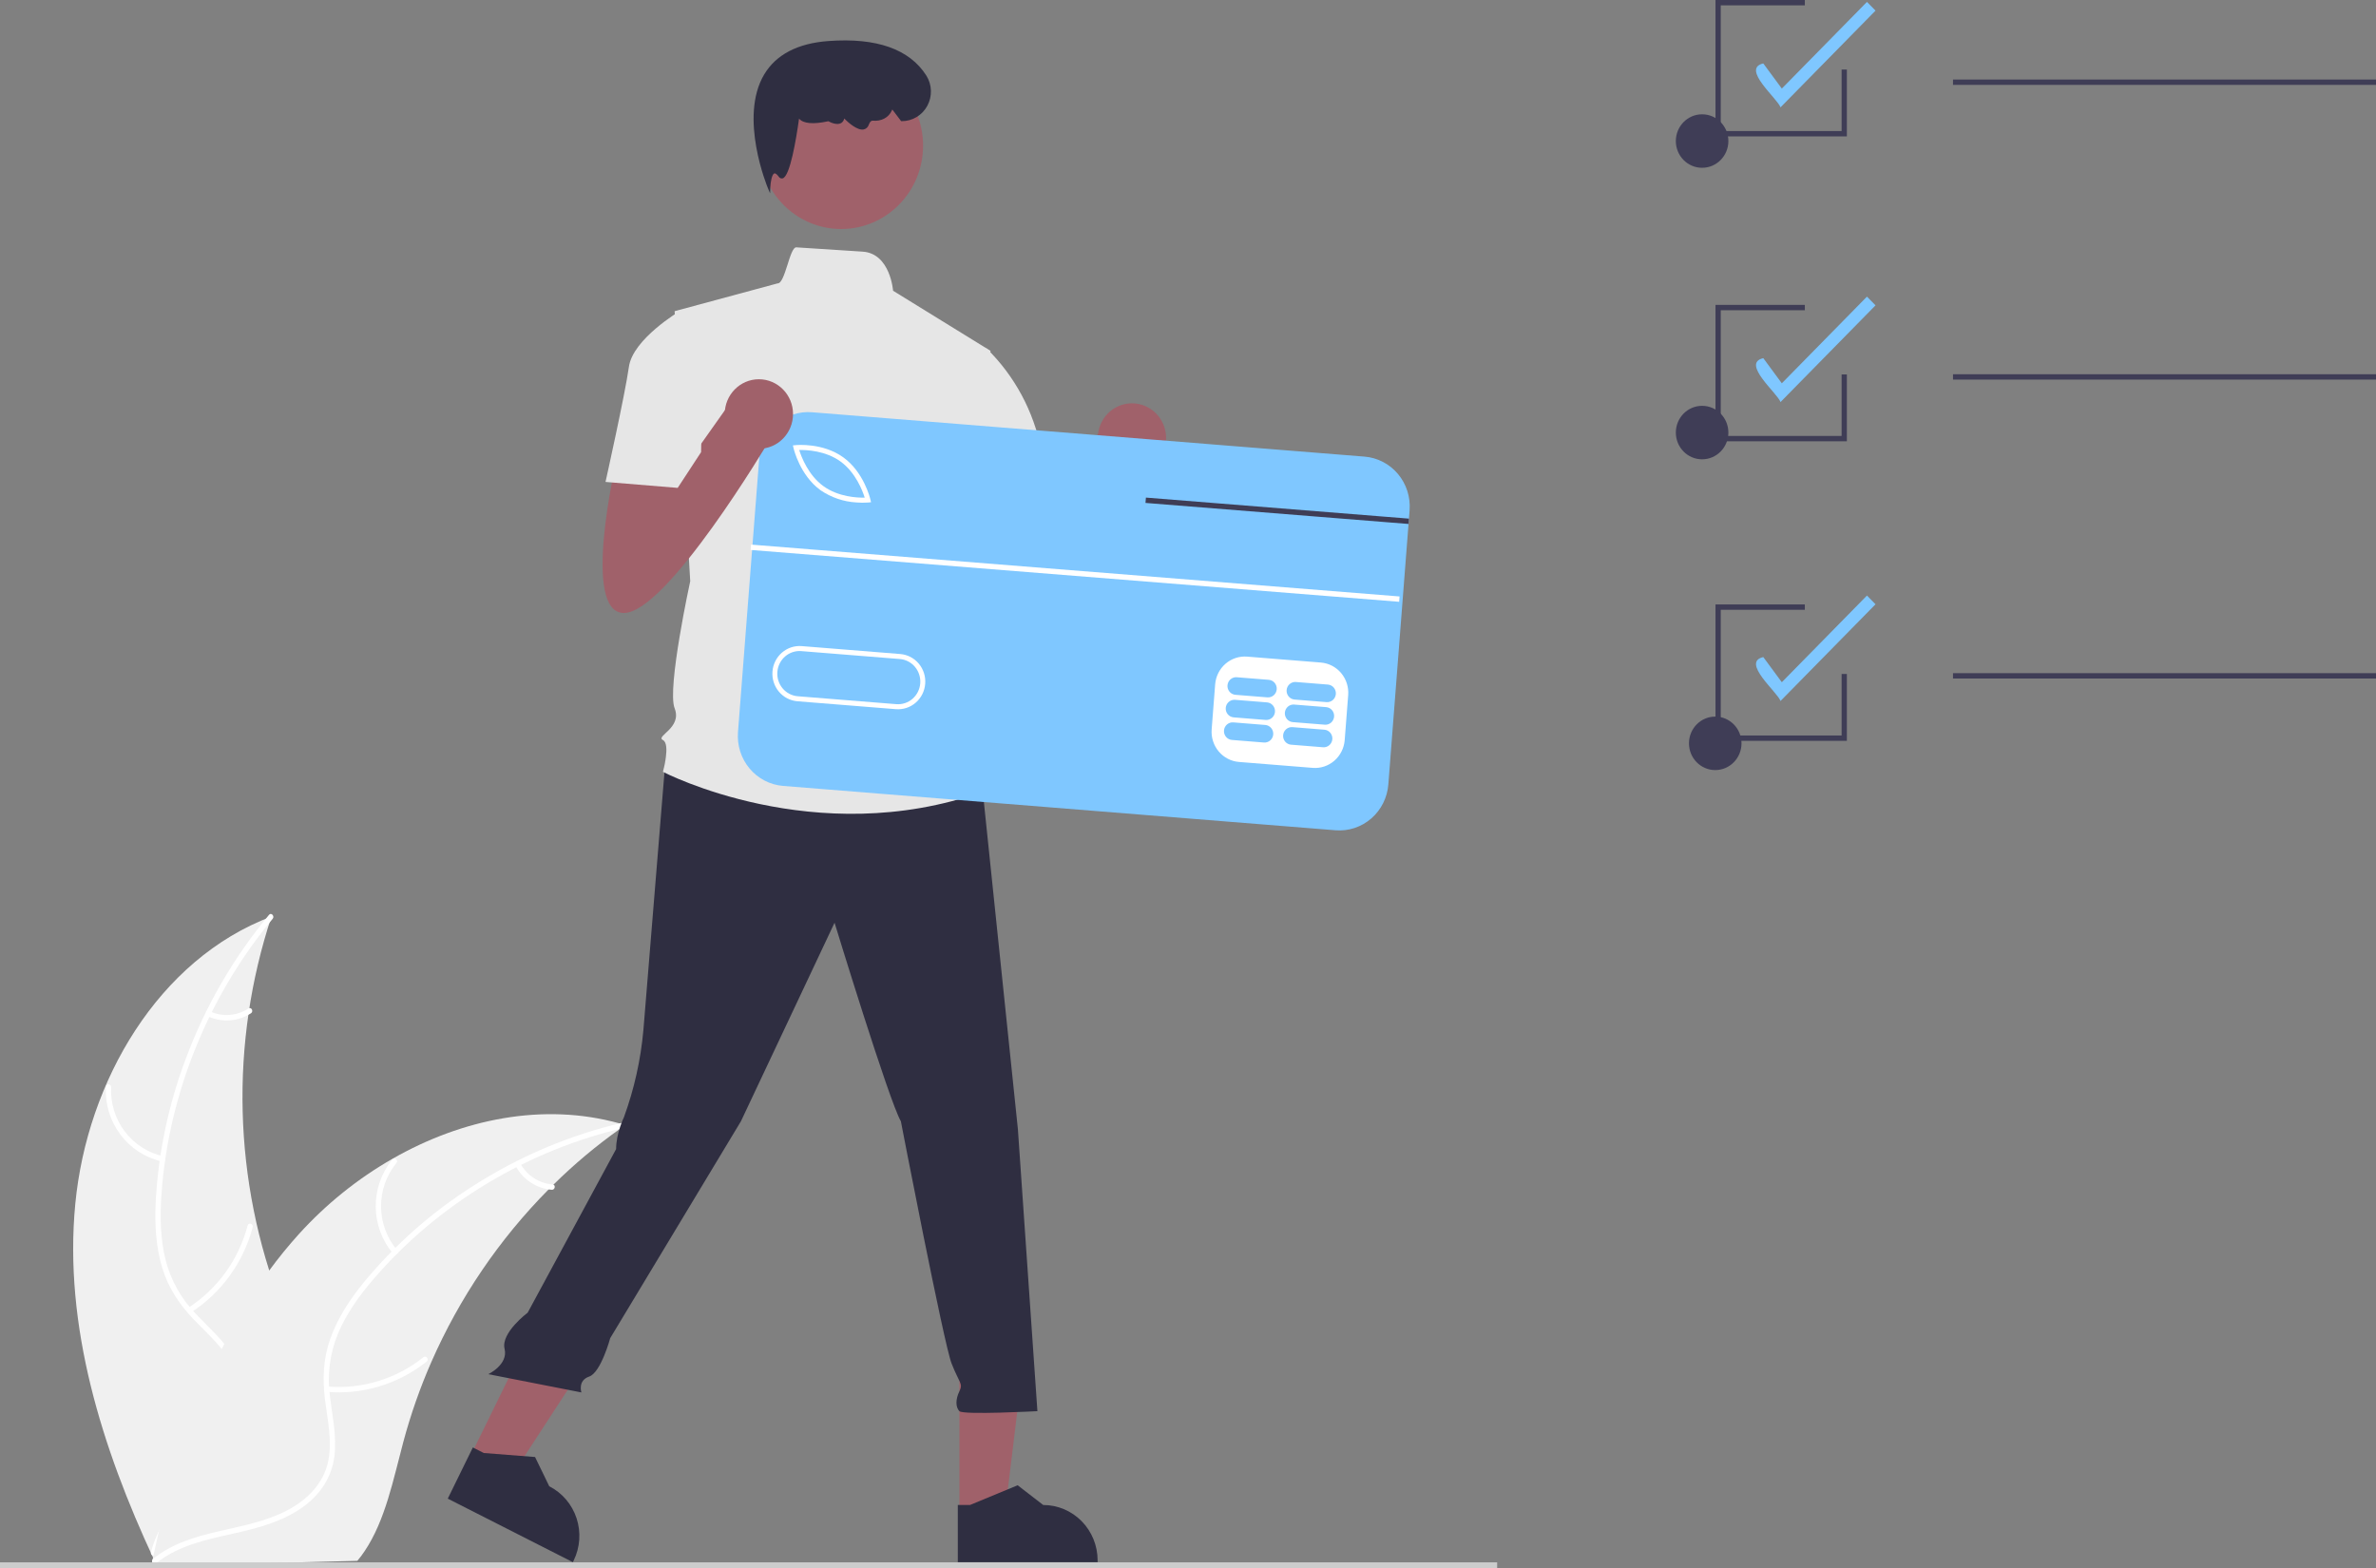 <svg width="409" height="270" viewBox="0 0 409 270" fill="none" xmlns="http://www.w3.org/2000/svg">
<rect x="0" y="0" width="409" height="270" fill="#808080" stroke="none"/>
<g clip-path="url(#clip0_81_1153)">
<path d="M12.963 207.224C14.989 186.161 27.24 165.135 46.733 157.78C39.53 179.596 40.139 203.303 48.451 224.706C51.687 232.948 56.128 241.773 53.5 250.236C51.865 255.502 47.641 259.61 42.868 262.235C38.095 264.861 32.757 266.193 27.486 267.5L26.466 268.406C17.555 249.285 10.936 228.287 12.963 207.224Z" fill="#F0F0F0"/>
<path d="M46.938 158.172C35.932 171.397 29.005 188.288 27.794 205.604C27.532 209.347 27.587 213.168 28.483 216.827C29.383 220.387 31.203 223.637 33.755 226.238C36.085 228.713 38.751 230.969 40.45 233.977C42.242 237.148 42.401 240.8 41.318 244.248C39.994 248.465 37.26 251.947 34.47 255.257C31.373 258.933 28.098 262.7 26.864 267.497C26.715 268.078 25.838 267.808 25.987 267.227C28.134 258.883 35.91 253.969 39.485 246.409C41.154 242.881 41.788 238.821 40.046 235.19C38.523 232.015 35.776 229.686 33.395 227.202C30.895 224.593 28.955 221.709 27.904 218.195C26.828 214.6 26.627 210.773 26.794 207.04C27.234 198.575 28.978 190.234 31.963 182.321C35.321 173.271 40.175 164.873 46.314 157.489C46.694 157.032 47.316 157.718 46.938 158.172Z" fill="white"/>
<path d="M27.896 199.954C25.048 199.33 22.511 197.695 20.737 195.342C18.964 192.988 18.07 190.07 18.215 187.108C18.222 186.987 18.274 186.874 18.362 186.792C18.449 186.71 18.564 186.665 18.683 186.668C18.802 186.671 18.915 186.721 18.999 186.807C19.082 186.893 19.13 187.009 19.131 187.13C18.991 189.888 19.824 192.607 21.48 194.794C23.136 196.982 25.505 198.496 28.161 199.061C28.738 199.185 28.47 200.077 27.896 199.954Z" fill="white"/>
<path d="M32.41 225.142C37.442 221.899 41.089 216.845 42.623 210.986C42.774 210.405 43.651 210.675 43.5 211.255C41.893 217.349 38.087 222.601 32.843 225.964C32.343 226.284 31.913 225.461 32.41 225.142Z" fill="white"/>
<path d="M36.194 174.132C37.246 174.607 38.398 174.809 39.546 174.719C40.694 174.629 41.803 174.25 42.771 173.617C43.267 173.29 43.697 174.114 43.205 174.439C42.131 175.134 40.907 175.55 39.638 175.653C38.37 175.755 37.097 175.539 35.929 175.025C35.815 174.986 35.72 174.904 35.663 174.796C35.606 174.688 35.592 174.562 35.623 174.444C35.658 174.326 35.738 174.227 35.845 174.168C35.952 174.11 36.077 174.097 36.194 174.132Z" fill="white"/>
<path d="M107.642 193.689C107.338 193.902 107.034 194.115 106.73 194.336C102.659 197.219 98.825 200.433 95.266 203.948C94.986 204.216 94.707 204.491 94.436 204.766C85.948 213.327 79.096 223.419 74.227 234.527C72.294 238.949 70.694 243.515 69.441 248.184C67.711 254.632 66.339 261.764 62.724 267.097C62.352 267.658 61.948 268.195 61.511 268.704L27.631 269.604C27.553 269.566 27.474 269.537 27.396 269.5L26.045 269.599C26.093 269.353 26.148 269.1 26.196 268.854C26.224 268.712 26.258 268.569 26.286 268.427C26.306 268.332 26.327 268.236 26.341 268.15C26.347 268.118 26.354 268.086 26.361 268.062C26.375 267.975 26.396 267.896 26.41 267.817C26.713 266.399 27.028 264.981 27.352 263.563C27.352 263.555 27.352 263.555 27.36 263.547C29.86 252.747 33.269 242.064 38.161 232.248C38.308 231.952 38.455 231.649 38.618 231.354C40.847 226.941 43.427 222.722 46.332 218.738C47.929 216.561 49.634 214.468 51.439 212.467C56.113 207.306 61.556 202.925 67.567 199.486C79.552 192.631 93.556 189.755 106.645 193.401C106.98 193.494 107.307 193.588 107.642 193.689Z" fill="#F0F0F0"/>
<path d="M107.577 194.129C90.969 197.943 75.449 207.183 64.242 220.266C61.819 223.094 59.603 226.178 58.155 229.649C56.768 233.044 56.3 236.754 56.798 240.395C57.196 243.799 57.99 247.235 57.568 250.678C57.123 254.308 55.09 257.322 52.188 259.411C48.636 261.967 44.394 263.071 40.209 264.004C35.562 265.04 30.719 266.041 26.898 269.114C26.435 269.486 25.894 268.733 26.357 268.361C33.006 263.014 42.121 263.857 49.446 260.013C52.864 258.219 55.772 255.365 56.528 251.399C57.19 247.93 56.374 244.387 55.942 240.944C55.488 237.328 55.645 233.837 56.884 230.386C58.151 226.857 60.253 223.678 62.594 220.799C67.951 214.311 74.277 208.72 81.34 204.232C89.373 199.064 98.215 195.333 107.483 193.201C108.057 193.069 108.147 193.998 107.577 194.129Z" fill="white"/>
<path d="M67.665 215.818C65.76 213.573 64.701 210.713 64.677 207.747C64.652 204.781 65.664 201.903 67.532 199.626C67.911 199.167 68.63 199.746 68.25 200.205C66.507 202.322 65.565 205.003 65.593 207.765C65.621 210.527 66.618 213.188 68.404 215.267C68.792 215.719 68.05 216.267 67.665 215.818Z" fill="white"/>
<path d="M56.373 238.696C62.309 239.191 68.21 237.39 72.899 233.653C73.364 233.282 73.904 234.035 73.441 234.405C68.553 238.286 62.409 240.147 56.233 239.618C55.645 239.567 55.788 238.645 56.373 238.696Z" fill="white"/>
<path d="M89.56 200.286C90.12 201.311 90.92 202.178 91.89 202.81C92.86 203.442 93.969 203.819 95.117 203.906C95.706 203.95 95.562 204.871 94.977 204.828C93.709 204.725 92.484 204.308 91.411 203.612C90.338 202.916 89.449 201.963 88.821 200.837C88.753 200.736 88.725 200.612 88.744 200.491C88.762 200.37 88.825 200.261 88.92 200.185C89.018 200.113 89.141 200.083 89.26 200.101C89.38 200.12 89.488 200.187 89.56 200.286Z" fill="white"/>
<path d="M306.493 18.481C305.987 16.96 299.644 11.791 303.531 10.922L306.719 15.249L321.375 0.328L322.849 1.829L306.493 18.481Z" fill="#7FC7FF"/>
<path d="M306.493 69.218C305.987 67.697 299.644 62.528 303.531 61.659L306.719 65.986L321.375 51.065L322.849 52.566L306.493 69.218Z" fill="#7FC7FF"/>
<path d="M306.493 120.679C305.987 119.159 299.644 113.989 303.531 113.12L306.719 117.448L321.375 102.527L322.849 104.028L306.493 120.679Z" fill="#7FC7FF"/>
<path d="M292.997 79.074C295.495 79.074 297.52 77.012 297.52 74.469C297.52 71.927 295.495 69.865 292.997 69.865C290.499 69.865 288.475 71.927 288.475 74.469C288.475 77.012 290.499 79.074 292.997 79.074Z" fill="#3F3D56"/>
<path d="M292.997 28.887C295.495 28.887 297.52 26.825 297.52 24.282C297.52 21.739 295.495 19.678 292.997 19.678C290.499 19.678 288.475 21.739 288.475 24.282C288.475 26.825 290.499 28.887 292.997 28.887Z" fill="#3F3D56"/>
<path d="M409 13.692H336.187V14.613H409V13.692Z" fill="#3F3D56"/>
<path d="M295.259 132.573C297.756 132.573 299.781 130.512 299.781 127.969C299.781 125.426 297.756 123.365 295.259 123.365C292.761 123.365 290.736 125.426 290.736 127.969C290.736 130.512 292.761 132.573 295.259 132.573Z" fill="#3F3D56"/>
<path d="M409 64.429H336.187V65.35H409V64.429Z" fill="#3F3D56"/>
<path d="M409 115.891H336.187V116.812H409V115.891Z" fill="#3F3D56"/>
<path d="M317.916 127.54H295.303V104.058H310.68V104.979H296.207V126.619H317.011V116.029H317.916V127.54Z" fill="#3F3D56"/>
<path d="M317.916 75.971H295.303V52.489H310.68V53.41H296.207V75.05H317.011V64.46H317.916V75.971Z" fill="#3F3D56"/>
<path d="M317.916 23.482H295.303V0H310.68V0.921H296.207V22.561H317.011V11.971H317.916V23.482Z" fill="#3F3D56"/>
<path d="M170.275 83.694C170.275 83.694 164.232 109.672 171.618 109.672C179.005 109.672 196.463 80.275 196.463 80.275L190.42 72.755L179.573 88.088L179.005 80.275L170.275 83.694Z" fill="#A0616A"/>
<path d="M194.853 81.405C198.1 81.405 200.732 78.725 200.732 75.419C200.732 72.113 198.1 69.433 194.853 69.433C191.606 69.433 188.974 72.113 188.974 75.419C188.974 78.725 191.606 81.405 194.853 81.405Z" fill="#A0616A"/>
<path d="M165.151 260.627L172.977 260.626L176.7 229.894L165.15 229.895L165.151 260.627Z" fill="#A0616A"/>
<path d="M164.876 268.938L188.941 268.937V268.627C188.941 266.098 187.954 263.673 186.198 261.884C184.441 260.096 182.058 259.091 179.574 259.091H179.574L175.178 255.696L166.976 259.092L164.875 259.092L164.876 268.938Z" fill="#2F2E41"/>
<path d="M80.971 250.686L87.973 254.244L104.784 228.439L94.449 223.188L80.971 250.686Z" fill="#A0616A"/>
<path d="M77.078 257.998L98.611 268.938L98.747 268.661C99.856 266.398 100.037 263.779 99.25 261.38C98.462 258.982 96.772 256.999 94.549 255.87L94.548 255.87L92.104 250.833L83.276 250.143L81.397 249.188L77.078 257.998Z" fill="#2F2E41"/>
<path d="M257.716 268.968H0V270H257.716V268.968Z" fill="#CCCCCC"/>
<path d="M114.555 130.822C114.555 130.822 111.427 169.106 110.756 177.309C110.296 182.452 109.167 187.51 107.399 192.349C107.399 192.349 106.056 195.084 106.056 197.819L90.835 225.98C90.835 225.98 86.184 229.461 86.856 232.195C87.527 234.93 84.051 236.57 84.051 236.57L100.08 239.715C100.08 239.715 99.408 237.665 101.423 236.981C103.437 236.297 105.041 230.368 105.041 230.368L127.543 193.033L143.659 158.851C143.659 158.851 153.06 189.615 155.074 193.033C155.074 193.033 162.461 231.317 163.804 234.735C165.147 238.153 165.818 238.153 165.147 239.52C164.475 240.888 164.475 242.255 165.147 242.939C165.818 243.622 178.577 242.939 178.577 242.939L175.219 194.4L169.176 136.291L138.287 126.72L114.555 130.822Z" fill="#2F2E41"/>
<path d="M144.796 39.428C152.584 39.428 158.898 33 158.898 25.071C158.898 17.142 152.584 10.715 144.796 10.715C137.008 10.715 130.695 17.142 130.695 25.071C130.695 33 137.008 39.428 144.796 39.428Z" fill="#A0616A"/>
<path d="M170.519 60.408L153.732 50.053C153.732 50.053 153.267 43.623 148.484 43.321C146.082 43.169 142.479 42.937 137.071 42.582C135.928 42.507 135.157 48.872 133.848 48.786L116.128 53.572L118.814 100.059C118.814 100.059 114.785 118.517 116.128 121.935C117.471 125.353 112.77 126.72 114.113 127.404C115.456 128.088 114.113 132.873 114.113 132.873C114.113 132.873 140.302 146.546 169.176 136.291L166.49 127.404C166.855 126.242 166.924 125.005 166.689 123.809C166.454 122.612 165.923 121.497 165.147 120.568C165.147 120.568 167.833 116.466 164.475 113.048C164.475 113.048 165.818 106.895 162.461 104.16L161.789 94.59L163.804 89.804L170.519 60.408Z" fill="#E6E6E6"/>
<path d="M132.56 33.273L132.166 32.341C132.115 32.22 127.128 20.218 131.548 12.815C133.595 9.387 137.315 7.452 142.607 7.064C150.886 6.454 156.553 8.454 159.454 13.002C159.94 13.773 160.213 14.663 160.245 15.579C160.277 16.495 160.065 17.402 159.633 18.206C159.201 19.01 158.565 19.68 157.79 20.147C157.016 20.614 156.132 20.859 155.232 20.858H155.121L153.599 18.847L153.511 19.042C152.96 20.256 151.695 20.92 150.214 20.774C149.962 20.756 149.738 20.977 149.559 21.451C149.499 21.659 149.385 21.845 149.229 21.992C149.073 22.139 148.881 22.241 148.674 22.286C147.579 22.503 146.019 21.099 145.32 20.4C145.293 20.561 145.233 20.714 145.143 20.849C145.052 20.984 144.935 21.098 144.798 21.183C144.062 21.616 142.916 21.051 142.588 20.871C139.968 21.437 138.273 21.286 137.547 20.421C137.054 23.968 135.997 30.352 134.73 30.706C134.597 30.737 134.459 30.724 134.334 30.669C134.21 30.613 134.106 30.519 134.038 30.399C133.733 29.995 133.46 29.794 133.29 29.851C132.878 29.984 132.634 31.366 132.6 32.258L132.56 33.273Z" fill="#2F2E41"/>
<path d="M163.132 61.092L169.831 59.983C174.656 64.704 177.943 70.817 179.248 77.499C181.262 88.437 181.934 90.488 181.934 90.488L165.818 94.59L157.089 77.499L163.132 61.092Z" fill="#E6E6E6"/>
<path d="M133.409 75.319L129.269 128.745L234.909 137.228L239.048 83.803L133.409 75.319Z" fill="white"/>
<path d="M144.695 79.458C142.11 77.578 138.828 77.442 137.574 77.469C137.956 78.685 139.145 81.803 141.73 83.683C144.322 85.567 147.6 85.699 148.852 85.673C148.47 84.458 147.281 81.339 144.695 79.458Z" fill="#7FC7FF"/>
<path d="M154.893 113.454L137.931 112.092C137.43 112.051 136.926 112.112 136.447 112.27C135.969 112.428 135.526 112.681 135.144 113.013C134.762 113.345 134.447 113.751 134.219 114.207C133.991 114.663 133.853 115.16 133.813 115.671C133.774 116.181 133.833 116.694 133.988 117.181C134.144 117.668 134.392 118.119 134.718 118.508C135.045 118.897 135.443 119.217 135.891 119.45C136.339 119.682 136.827 119.823 137.329 119.863L154.291 121.225C155.304 121.306 156.306 120.975 157.078 120.304C157.85 119.633 158.329 118.676 158.409 117.646C158.489 116.615 158.163 115.595 157.504 114.809C156.845 114.022 155.906 113.535 154.893 113.454Z" fill="#7FC7FF"/>
<path d="M234.884 78.609L139.779 70.971C138.673 70.882 137.561 71.016 136.505 71.365C135.45 71.714 134.473 72.272 133.629 73.005C132.785 73.739 132.092 74.635 131.588 75.641C131.084 76.648 130.78 77.745 130.693 78.872L127.035 126.043C126.86 128.318 127.578 130.571 129.034 132.307C130.489 134.042 132.562 135.119 134.797 135.299L229.901 142.937C231.007 143.026 232.12 142.892 233.175 142.543C234.23 142.194 235.208 141.636 236.051 140.903C236.895 140.169 237.589 139.273 238.093 138.267C238.596 137.26 238.9 136.163 238.987 135.037L242.463 90.202L242.533 89.286L242.644 87.86C242.731 86.734 242.599 85.602 242.257 84.527C241.914 83.453 241.366 82.458 240.646 81.599C239.925 80.74 239.045 80.034 238.057 79.521C237.068 79.008 235.99 78.698 234.884 78.609ZM232.075 119.651L231.473 127.423C231.363 128.795 230.723 130.068 229.694 130.962C228.665 131.856 227.33 132.298 225.982 132.193L213.258 131.173C211.91 131.061 210.66 130.41 209.782 129.362C208.904 128.314 208.469 126.955 208.573 125.582L209.175 117.811C209.286 116.438 209.925 115.166 210.954 114.273C211.983 113.379 213.318 112.936 214.666 113.04L227.385 114.062C228.733 114.175 229.983 114.826 230.862 115.873C231.74 116.92 232.177 118.278 232.075 119.651ZM132.972 115.599C133.07 114.342 133.655 113.175 134.597 112.356C135.54 111.537 136.763 111.132 137.998 111.229L154.96 112.592C155.573 112.641 156.17 112.811 156.718 113.094C157.266 113.378 157.754 113.768 158.153 114.244C158.553 114.719 158.857 115.27 159.047 115.865C159.238 116.46 159.311 117.087 159.263 117.711C159.215 118.334 159.047 118.942 158.769 119.5C158.49 120.058 158.106 120.554 157.639 120.96C157.172 121.367 156.63 121.676 156.046 121.869C155.461 122.062 154.845 122.137 154.232 122.087L154.224 122.09L137.262 120.727C136.649 120.677 136.052 120.505 135.505 120.221C134.957 119.937 134.471 119.545 134.072 119.069C133.674 118.592 133.371 118.041 133.182 117.445C132.994 116.85 132.922 116.223 132.972 115.599ZM136.603 77.162L136.487 76.678L136.975 76.633C137.166 76.612 141.678 76.2 145.19 78.754C148.702 81.308 149.779 85.79 149.826 85.977L149.938 86.461L149.451 86.511C148.76 86.564 148.066 86.559 147.375 86.497C145.18 86.366 143.059 85.637 141.235 84.386C137.722 81.832 136.645 77.35 136.603 77.162Z" fill="#7FC7FF"/>
<path d="M217.807 124.806L212.294 124.363C211.9 124.332 211.511 124.461 211.212 124.722C210.912 124.983 210.726 125.355 210.695 125.755C210.664 126.155 210.79 126.552 211.046 126.857C211.302 127.163 211.666 127.353 212.06 127.385L217.572 127.828C217.966 127.859 218.355 127.729 218.655 127.468C218.954 127.207 219.14 126.836 219.171 126.436C219.202 126.035 219.076 125.639 218.82 125.333C218.564 125.028 218.2 124.838 217.807 124.806Z" fill="#7FC7FF"/>
<path d="M227.984 125.623L222.471 125.18C222.078 125.149 221.689 125.279 221.39 125.54C221.09 125.801 220.905 126.172 220.874 126.572C220.843 126.972 220.969 127.369 221.224 127.674C221.48 127.98 221.844 128.17 222.237 128.202L227.75 128.645C228.143 128.676 228.532 128.546 228.831 128.285C229.131 128.024 229.316 127.653 229.347 127.253C229.378 126.853 229.252 126.456 228.997 126.151C228.741 125.845 228.377 125.655 227.984 125.623Z" fill="#7FC7FF"/>
<path d="M218.108 120.92L212.595 120.477C212.202 120.447 211.813 120.576 211.513 120.837C211.214 121.098 211.028 121.469 210.997 121.869C210.966 122.269 211.092 122.666 211.348 122.971C211.603 123.277 211.968 123.467 212.361 123.499L217.873 123.942C218.267 123.973 218.656 123.844 218.956 123.583C219.255 123.322 219.441 122.95 219.472 122.55C219.503 122.15 219.377 121.753 219.121 121.448C218.865 121.142 218.501 120.952 218.108 120.92Z" fill="#7FC7FF"/>
<path d="M228.285 121.737L222.772 121.294C222.379 121.264 221.99 121.393 221.69 121.654C221.39 121.915 221.205 122.286 221.174 122.687C221.143 123.087 221.269 123.483 221.525 123.789C221.78 124.095 222.145 124.284 222.538 124.317L228.051 124.759C228.444 124.79 228.833 124.661 229.133 124.4C229.433 124.139 229.619 123.768 229.65 123.367C229.681 122.967 229.554 122.57 229.299 122.265C229.043 121.959 228.678 121.769 228.285 121.737Z" fill="#7FC7FF"/>
<path d="M218.408 117.034L212.896 116.591C212.502 116.561 212.113 116.69 211.813 116.951C211.514 117.212 211.328 117.583 211.297 117.984C211.266 118.384 211.392 118.78 211.648 119.086C211.904 119.392 212.268 119.581 212.661 119.614L218.174 120.056C218.567 120.087 218.956 119.958 219.256 119.697C219.555 119.436 219.741 119.064 219.772 118.664C219.803 118.264 219.677 117.868 219.421 117.562C219.166 117.257 218.801 117.067 218.408 117.034Z" fill="#7FC7FF"/>
<path d="M228.586 117.852L223.073 117.409C222.68 117.378 222.291 117.508 221.992 117.769C221.692 118.03 221.507 118.401 221.476 118.801C221.445 119.201 221.571 119.597 221.826 119.903C222.082 120.209 222.446 120.398 222.839 120.431L228.352 120.874C228.745 120.904 229.134 120.775 229.433 120.514C229.733 120.253 229.919 119.882 229.95 119.482C229.981 119.081 229.854 118.685 229.599 118.38C229.343 118.074 228.979 117.884 228.586 117.852Z" fill="#7FC7FF"/>
<path d="M129.279 93.756L129.208 94.674L240.848 103.602L240.919 102.684L129.279 93.756Z" fill="white"/>
<path d="M242.533 89.286L242.463 90.202L238.578 89.892L197.182 86.581L197.256 85.664L238.648 88.975L242.533 89.286Z" fill="#3F3D56"/>
<path d="M106.055 79.55C106.055 79.55 100.012 105.528 107.398 105.528C114.785 105.528 132.243 76.131 132.243 76.131L126.2 68.612L115.353 83.944L114.785 76.131L106.055 79.55Z" fill="#A0616A"/>
<path d="M130.633 77.261C133.88 77.261 136.512 74.581 136.512 71.275C136.512 67.969 133.88 65.29 130.633 65.29C127.386 65.29 124.754 67.969 124.754 71.275C124.754 74.581 127.386 77.261 130.633 77.261Z" fill="#A0616A"/>
<path d="M121.019 57.673L116.991 53.572C116.991 53.572 108.933 58.357 108.261 63.142C107.59 67.928 104.232 82.968 104.232 82.968L116.655 83.993L120.684 77.841L121.019 57.673Z" fill="#E6E6E6"/>
</g>
<defs>
<clipPath id="clip0_81_1153">
<rect width="409" height="270" fill="white"/>
</clipPath>
</defs>
</svg>
